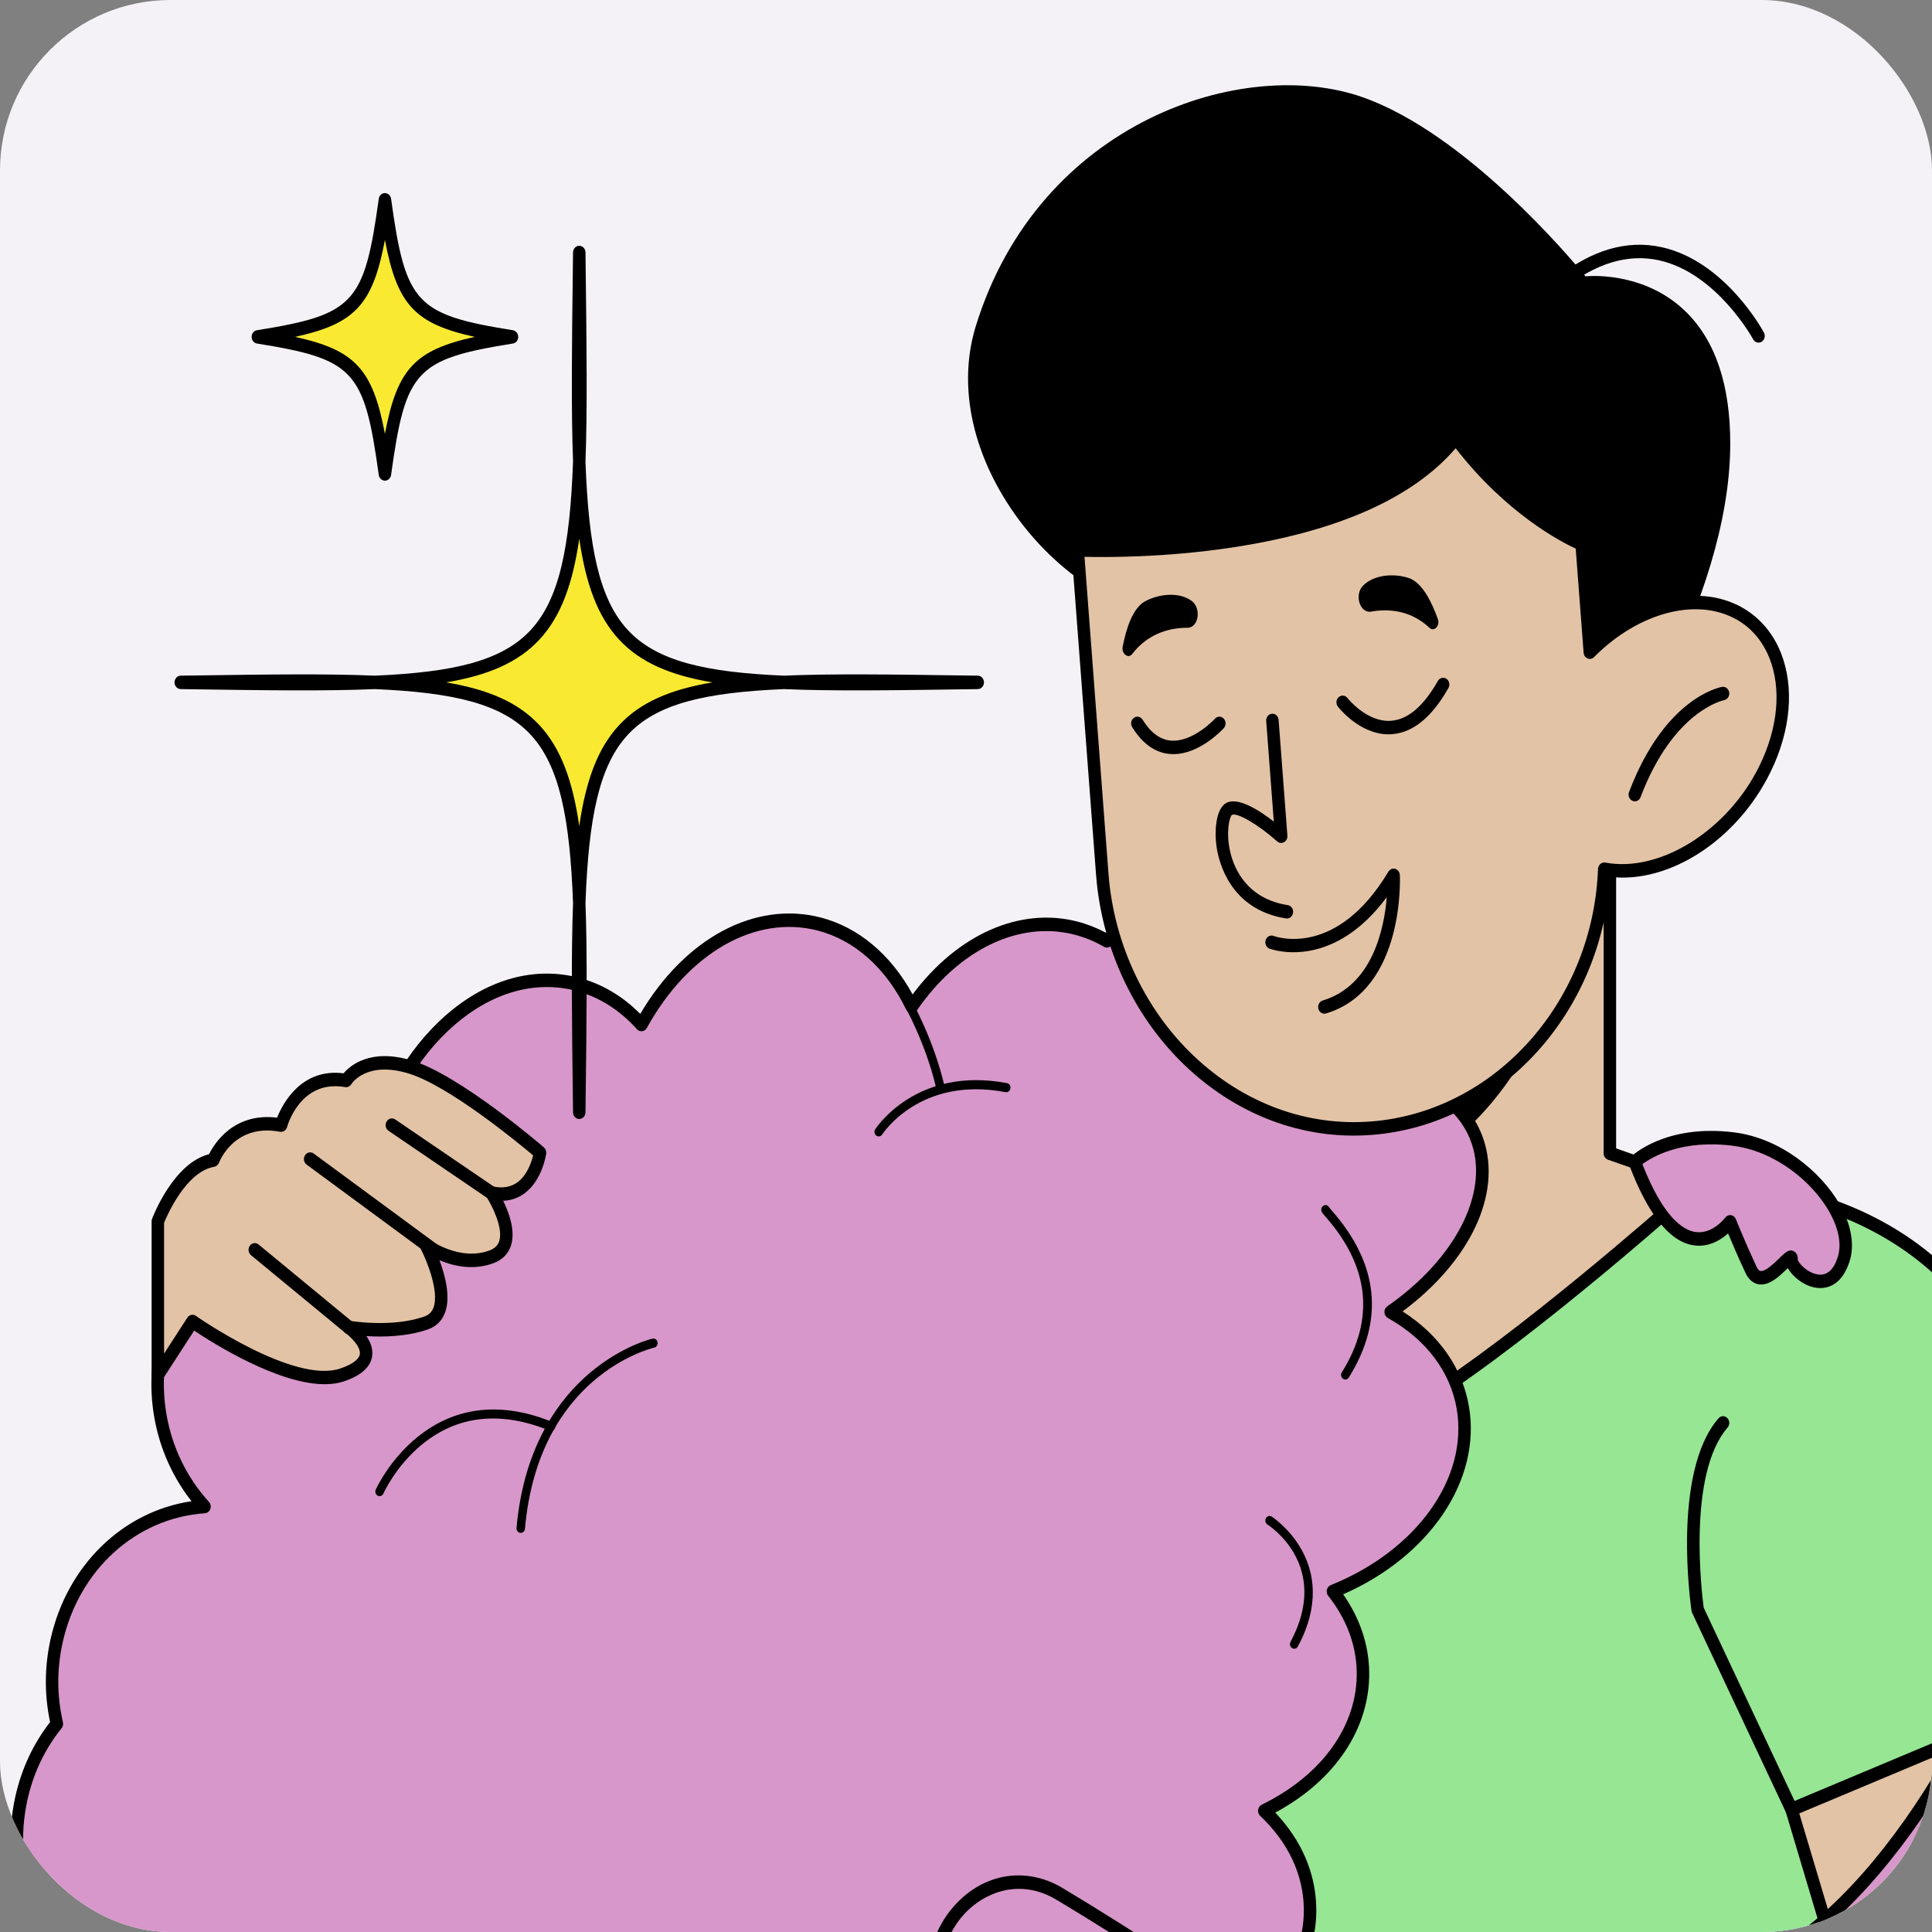 <svg width="68" height="68" viewBox="0 0 68 68" fill="none" xmlns="http://www.w3.org/2000/svg">
<rect x="0" y="0" width="68" height="68" fill="#808080" stroke="none"/>
<g clip-path="url(#clip0_101_5841)">
<g clip-path="url(#clip1_101_5841)">
<rect width="68" height="68" rx="6" fill="#F4F2F7"/>
</g>
<g style="mix-blend-mode:color-burn" clip-path="url(#clip2_101_5841)">
<path d="M84.346 93.973H-5.732C-5.732 93.973 -7.292 78.75 6.002 72.502C13.519 68.969 23.352 80.701 28.296 75.79C33.24 70.879 39.093 38.301 66.492 46.064C93.891 53.827 95.43 82.634 84.346 93.973Z" fill="#CFE8FD"/>
<path d="M84.347 94.21H-5.732C-5.844 94.21 -5.938 94.119 -5.95 93.999C-5.966 93.845 -7.374 78.53 5.914 72.285C9.737 70.488 14.195 72.573 18.127 74.411C22.055 76.248 25.765 77.982 28.148 75.616C29.243 74.528 30.397 72.016 31.859 68.836C36.852 57.972 45.211 39.788 66.548 45.835C73.135 47.701 78.577 50.865 82.721 55.238C86.357 59.073 88.932 63.848 90.167 69.045C92.374 78.33 90.096 88.417 84.498 94.145C84.457 94.186 84.403 94.21 84.347 94.21H84.347ZM-5.53 93.736H84.259C89.699 88.112 91.903 78.251 89.742 69.162C88.527 64.049 85.993 59.351 82.415 55.576C78.325 51.261 72.949 48.138 66.436 46.293C45.445 40.345 37.186 58.312 32.252 69.046C30.77 72.27 29.599 74.817 28.445 75.964C25.853 78.539 22.015 76.745 17.953 74.845C13.914 72.957 9.738 71.004 6.089 72.719C-6.061 78.429 -5.648 91.888 -5.53 93.736Z" fill="black"/>
<path d="M59.754 41.674C59.754 41.674 66.577 41.254 69.989 46.828L74.716 61.311L67.503 64.337L72.036 87.683H31.387L35.774 71.593H29.633L34.897 46.828C34.897 46.828 39.283 40.621 43.524 41.674C47.764 42.727 59.754 41.674 59.754 41.674Z" fill="#96E693"/>
<path d="M72.036 87.92H31.387C31.318 87.92 31.253 87.885 31.212 87.825C31.17 87.765 31.157 87.688 31.177 87.616L35.481 71.83H29.633C29.566 71.83 29.503 71.797 29.461 71.741C29.42 71.685 29.404 71.611 29.419 71.54L34.683 46.775C34.69 46.742 34.703 46.711 34.722 46.684C34.905 46.426 39.242 40.367 43.573 41.444C47.732 42.476 59.617 41.449 59.736 41.438C59.738 41.438 59.739 41.438 59.741 41.438C59.811 41.435 66.731 41.075 70.172 46.698C70.182 46.714 70.19 46.731 70.196 46.749L74.923 61.233C74.962 61.353 74.906 61.486 74.796 61.532L67.756 64.485L72.251 87.635C72.264 87.704 72.248 87.777 72.206 87.832C72.165 87.888 72.102 87.92 72.036 87.92L72.036 87.92ZM31.681 87.446H71.766L67.289 64.386C67.267 64.273 67.324 64.159 67.424 64.117L74.439 61.174L69.791 46.934C66.504 41.596 59.919 41.902 59.768 41.91C59.233 41.957 47.691 42.952 43.474 41.904C39.592 40.94 35.481 46.41 35.1 46.932L29.908 71.357H35.774C35.843 71.357 35.908 71.392 35.95 71.452C35.991 71.511 36.004 71.588 35.984 71.66L31.681 87.446H31.681Z" fill="black"/>
<path d="M56.196 27.573C56.196 27.573 60.66 21.237 60.68 15.648C60.702 9.338 55.709 9.969 55.709 9.969C55.709 9.969 51.748 5.026 47.928 3.659C44.108 2.292 36.798 4.29 34.556 11.546C33.217 15.878 37.236 21.149 41.713 21.668C45.743 22.135 56.196 27.573 56.196 27.573Z" fill="black"/>
<path d="M56.196 27.809C56.164 27.809 56.131 27.801 56.101 27.786C55.996 27.731 45.636 22.361 41.69 21.904C39.211 21.616 36.758 19.904 35.288 17.435C34.106 15.45 33.772 13.332 34.347 11.471C36.575 4.263 43.798 1.931 47.998 3.435C51.589 4.72 55.223 9.019 55.8 9.723C56.264 9.69 57.984 9.668 59.313 10.949C60.373 11.97 60.907 13.551 60.899 15.648C60.88 21.253 56.555 27.454 56.37 27.716C56.328 27.776 56.263 27.809 56.196 27.809L56.196 27.809ZM45.131 3.407C40.273 3.407 35.953 7.771 34.764 11.621C34.231 13.344 34.549 15.318 35.657 17.179C37.057 19.53 39.387 21.16 41.736 21.433C45.529 21.872 54.732 26.555 56.127 27.274C56.799 26.273 60.443 20.614 60.461 15.647C60.467 13.693 59.984 12.233 59.024 11.306C57.656 9.983 55.753 10.201 55.734 10.204C55.661 10.211 55.59 10.183 55.542 10.123C55.503 10.074 51.577 5.214 47.859 3.884C46.943 3.556 46.027 3.407 45.131 3.407V3.407Z" fill="black"/>
<path d="M56.662 30.095V40.592L59.754 41.674C59.754 41.674 54.106 46.762 50.178 49.265C46.834 51.396 42.569 49.146 42.071 44.991C41.894 43.518 41.838 42.443 41.838 42.443C42.5 41.605 42.863 40.539 42.863 39.438V33.415L56.662 30.095L56.662 30.095Z" fill="#E3C3A5"/>
<path d="M47.428 50.315C46.587 50.315 45.744 50.11 44.962 49.699C43.259 48.801 42.097 47.053 41.853 45.021C41.678 43.557 41.62 42.467 41.619 42.456C41.616 42.396 41.635 42.336 41.671 42.29C42.299 41.495 42.644 40.482 42.644 39.438V33.415C42.644 33.304 42.715 33.208 42.816 33.184L56.614 29.864C56.679 29.849 56.748 29.865 56.799 29.91C56.851 29.956 56.882 30.023 56.882 30.095V40.42L59.822 41.449C59.898 41.476 59.954 41.545 59.969 41.629C59.984 41.714 59.956 41.8 59.895 41.855C59.838 41.907 54.188 46.985 50.29 49.468C49.407 50.031 48.418 50.315 47.428 50.315ZM42.063 42.523C42.08 42.813 42.144 43.758 42.288 44.96C42.513 46.834 43.584 48.446 45.155 49.273C46.724 50.1 48.561 50.021 50.067 49.061C53.414 46.928 58.076 42.856 59.306 41.766L56.594 40.817C56.504 40.785 56.443 40.695 56.443 40.592V30.39L43.083 33.605V39.438C43.083 40.562 42.721 41.654 42.063 42.523L42.063 42.523Z" fill="black"/>
<path d="M42.863 37.791V41.049C42.863 41.049 48.883 43.789 52.993 37.791C52.993 37.791 47.972 41.16 42.863 37.791Z" fill="black"/>
<path d="M46.107 41.895C44.203 41.895 42.807 41.281 42.778 41.268C42.697 41.231 42.644 41.145 42.644 41.05V37.791C42.644 37.706 42.687 37.627 42.756 37.585C42.825 37.543 42.91 37.545 42.978 37.59C47.914 40.844 52.828 37.623 52.878 37.59C52.967 37.53 53.083 37.548 53.155 37.631C53.226 37.714 53.232 37.841 53.17 37.932C50.976 41.133 48.226 41.895 46.107 41.895H46.107ZM43.083 40.888C43.947 41.235 48.578 42.813 52.182 38.492C50.514 39.272 46.832 40.469 43.083 38.204V40.888Z" fill="black"/>
<path d="M38.959 33.115C38.621 32.919 38.26 32.768 37.878 32.668C35.772 32.12 33.574 33.272 32.091 35.428C31.38 33.964 30.255 32.893 28.841 32.525C26.495 31.914 24.036 33.414 22.578 36.061C21.952 35.367 21.187 34.868 20.311 34.64C17.236 33.839 13.968 36.66 13.01 40.94C12.876 41.542 12.796 42.14 12.763 42.727C12.715 42.713 12.668 42.698 12.62 42.685C9.546 41.885 6.452 43.924 5.71 47.241C5.228 49.394 5.857 51.555 7.198 53.026C4.758 53.192 2.598 55.045 1.994 57.743C1.771 58.742 1.788 59.742 2.002 60.674C1.417 61.399 0.979 62.281 0.756 63.279C0.152 65.977 1.291 68.689 3.392 70.038C1.576 70.687 0.103 72.3 -0.379 74.454C-1.121 77.77 0.77 81.108 3.844 81.908C3.892 81.921 3.94 81.93 3.989 81.942C3.77 82.48 3.588 83.051 3.453 83.653C2.496 87.933 4.212 92.052 7.286 92.852C8.162 93.081 9.054 93.013 9.904 92.703C10.083 95.777 11.636 98.321 13.983 98.933C15.396 99.301 16.851 98.901 18.103 97.948C18.511 100.597 19.979 102.704 22.085 103.252C22.468 103.352 22.853 103.395 23.236 103.387C24.685 107.294 28.072 109.546 30.957 108.446C32.614 107.815 33.755 106.21 34.21 104.197C35.651 104.591 36.966 104.399 37.837 103.521C39.236 102.11 39.078 99.347 37.647 96.678C39.17 96.671 40.509 96.091 41.337 94.924C42.824 92.829 42.191 89.517 39.998 86.926C40.929 86.515 41.68 85.846 42.134 84.93C43.029 83.127 42.558 80.824 41.113 78.866C42.389 78.518 43.426 77.756 43.997 76.606C44.748 75.092 44.535 73.224 43.59 71.504C45.158 70.438 46.138 68.881 46.109 67.164C46.088 65.859 45.487 64.671 44.499 63.734C46.613 62.702 48.006 60.884 47.972 58.84C47.955 57.801 47.569 56.836 46.915 56.012C49.962 54.786 51.925 52.15 51.489 49.555C51.245 48.108 50.299 46.933 48.946 46.177C51.349 44.507 52.658 42.125 52.009 40.181C51.605 38.971 50.516 38.153 49.067 37.794C49.514 35.779 49.177 33.789 47.969 32.412C45.867 30.014 41.9 30.351 38.959 33.115Z" fill="#D797CA"/>
<path d="M29.442 108.961C26.927 108.962 24.352 106.885 23.089 103.624C22.733 103.62 22.379 103.572 22.034 103.483C20.002 102.953 18.459 101 17.948 98.344C16.669 99.216 15.254 99.506 13.931 99.163C11.617 98.56 9.979 96.163 9.707 93.017C8.875 93.271 8.045 93.293 7.234 93.083C4.047 92.252 2.256 87.998 3.24 83.598C3.353 83.093 3.502 82.593 3.685 82.109C0.562 81.23 -1.353 77.797 -0.592 74.398C-0.142 72.386 1.151 70.766 2.905 69.981C0.907 68.474 -0.038 65.818 0.542 63.224C0.76 62.252 1.17 61.374 1.763 60.612C1.558 59.643 1.564 58.66 1.781 57.688C2.361 55.093 4.325 53.195 6.741 52.838C5.511 51.276 5.046 49.197 5.497 47.185C6.257 43.786 9.412 41.674 12.563 42.428C12.606 41.908 12.684 41.39 12.797 40.885C13.271 38.764 14.313 36.923 15.73 35.7C17.163 34.463 18.808 34.007 20.362 34.41C21.172 34.621 21.902 35.049 22.535 35.685C24.108 33.019 26.577 31.693 28.893 32.295C30.215 32.64 31.351 33.594 32.121 35C33.699 32.888 35.898 31.91 37.929 32.438C38.274 32.528 38.609 32.66 38.929 32.831C41.965 30.064 45.982 29.801 48.129 32.25C49.3 33.585 49.732 35.532 49.328 37.62C50.798 38.037 51.819 38.913 52.215 40.101C52.861 42.035 51.746 44.383 49.367 46.158C50.651 46.976 51.476 48.156 51.704 49.513C52.139 52.094 50.327 54.774 47.274 56.115C47.859 56.945 48.175 57.88 48.191 58.836C48.224 60.829 46.995 62.664 44.885 63.798C45.811 64.774 46.308 65.93 46.329 67.159C46.356 68.834 45.468 70.435 43.884 71.581C44.809 73.38 44.923 75.242 44.19 76.718C43.652 77.802 42.72 78.586 41.484 78.999C42.882 81.047 43.2 83.284 42.328 85.042C41.909 85.885 41.233 86.561 40.361 87.011C42.51 89.707 42.99 92.984 41.512 95.067C40.735 96.163 39.502 96.806 38.013 96.902C39.38 99.653 39.379 102.291 37.987 103.694C37.132 104.556 35.853 104.833 34.368 104.481C33.845 106.538 32.637 108.057 31.03 108.67C30.512 108.867 29.979 108.961 29.442 108.961L29.442 108.961ZM23.236 103.15C23.326 103.15 23.407 103.209 23.44 103.299C24.854 107.113 28.125 109.276 30.884 108.223C32.407 107.643 33.542 106.155 33.997 104.142C34.011 104.08 34.047 104.028 34.097 103.995C34.147 103.962 34.207 103.953 34.264 103.968C35.689 104.358 36.904 104.138 37.687 103.349C38.962 102.063 38.87 99.43 37.457 96.797C37.418 96.724 37.417 96.634 37.456 96.561C37.495 96.487 37.567 96.442 37.646 96.442C39.159 96.435 40.408 95.844 41.163 94.78C42.555 92.818 42.01 89.654 39.836 87.085C39.788 87.028 39.768 86.949 39.784 86.874C39.8 86.799 39.849 86.736 39.915 86.707C40.827 86.304 41.528 85.651 41.941 84.818C42.768 83.152 42.394 80.982 40.942 79.013C40.895 78.95 40.882 78.867 40.906 78.79C40.929 78.714 40.987 78.656 41.06 78.636C42.331 78.29 43.28 77.549 43.803 76.495C44.489 75.113 44.342 73.338 43.402 71.625C43.341 71.515 43.373 71.372 43.474 71.304C45.035 70.242 45.916 68.734 45.89 67.168C45.87 65.972 45.339 64.845 44.354 63.912C44.298 63.859 44.271 63.779 44.282 63.699C44.293 63.62 44.341 63.552 44.408 63.519C46.534 62.481 47.784 60.734 47.752 58.845C47.737 57.9 47.389 56.973 46.748 56.167C46.701 56.108 46.684 56.028 46.702 55.953C46.72 55.879 46.771 55.818 46.838 55.791C49.858 54.575 51.682 52.028 51.273 49.597C51.051 48.278 50.189 47.138 48.845 46.387C48.776 46.348 48.731 46.272 48.727 46.188C48.723 46.104 48.762 46.024 48.827 45.978C51.198 44.33 52.394 42.033 51.803 40.261C51.44 39.174 50.451 38.379 49.018 38.025C48.961 38.011 48.912 37.973 48.881 37.919C48.85 37.865 48.84 37.801 48.854 37.739C49.301 35.724 48.92 33.841 47.81 32.575C45.799 30.28 41.974 30.596 39.103 33.293C39.035 33.358 38.935 33.37 38.855 33.323C38.529 33.134 38.183 32.992 37.827 32.899C35.879 32.392 33.749 33.415 32.267 35.569C32.222 35.635 32.149 35.668 32.074 35.664C31.999 35.658 31.932 35.611 31.897 35.538C31.189 34.081 30.086 33.093 28.79 32.755C26.593 32.183 24.229 33.528 22.766 36.182C22.731 36.245 22.671 36.288 22.603 36.296C22.536 36.304 22.468 36.279 22.42 36.226C21.801 35.539 21.074 35.083 20.259 34.87C18.841 34.501 17.328 34.926 16.004 36.07C14.662 37.227 13.675 38.977 13.223 40.996C13.096 41.566 13.015 42.153 12.982 42.741C12.978 42.812 12.945 42.877 12.891 42.919C12.838 42.96 12.77 42.973 12.706 42.955L12.657 42.941C12.628 42.932 12.598 42.923 12.568 42.915C9.617 42.147 6.636 44.112 5.923 47.296C5.474 49.304 6.009 51.384 7.354 52.86C7.414 52.926 7.433 53.024 7.403 53.11C7.372 53.197 7.297 53.256 7.212 53.262C4.789 53.427 2.778 55.25 2.208 57.798C1.998 58.736 2 59.684 2.215 60.617C2.232 60.692 2.214 60.772 2.167 60.83C1.582 61.555 1.179 62.398 0.969 63.335C0.399 65.883 1.417 68.495 3.504 69.834C3.577 69.882 3.619 69.971 3.61 70.063C3.6 70.155 3.542 70.233 3.461 70.262C1.639 70.914 0.284 72.501 -0.166 74.509C-0.878 77.693 0.944 80.909 3.895 81.678C3.926 81.686 3.957 81.693 3.988 81.7L4.034 81.71C4.099 81.725 4.154 81.77 4.184 81.834C4.214 81.897 4.216 81.972 4.19 82.037C3.97 82.577 3.794 83.139 3.667 83.709C2.739 87.855 4.386 91.854 7.337 92.623C8.153 92.835 8.992 92.787 9.834 92.479C9.899 92.455 9.969 92.466 10.026 92.507C10.083 92.548 10.119 92.615 10.123 92.688C10.302 95.77 11.838 98.13 14.034 98.703C15.33 99.041 16.73 98.704 17.976 97.755C18.038 97.708 18.118 97.7 18.187 97.73C18.257 97.761 18.307 97.829 18.319 97.91C18.727 100.556 20.189 102.515 22.137 103.022C22.494 103.116 22.862 103.157 23.232 103.15H23.236L23.236 103.15Z" fill="black"/>
<path d="M47.35 48.555C47.322 48.555 47.293 48.546 47.267 48.527C47.199 48.478 47.181 48.378 47.227 48.304C48.391 46.437 48.205 44.602 46.674 42.848C46.571 42.73 46.532 42.686 46.514 42.633C46.486 42.549 46.526 42.456 46.603 42.426C46.675 42.396 46.755 42.432 46.788 42.505C46.805 42.529 46.842 42.57 46.892 42.627C48.531 44.505 48.727 46.476 47.474 48.484C47.446 48.53 47.398 48.555 47.35 48.555Z" fill="black"/>
<path d="M33.097 38.428C33.031 38.428 32.97 38.38 32.953 38.306C32.58 36.702 31.828 35.382 31.82 35.369C31.777 35.293 31.798 35.194 31.868 35.147C31.938 35.1 32.031 35.124 32.074 35.199C32.106 35.255 32.859 36.576 33.243 38.228C33.263 38.314 33.214 38.402 33.134 38.423C33.122 38.427 33.109 38.428 33.097 38.428Z" fill="black"/>
<path d="M30.928 39.999C30.899 39.999 30.87 39.99 30.845 39.972C30.776 39.922 30.758 39.822 30.804 39.748C30.818 39.726 32.24 37.514 35.442 38.123C35.523 38.138 35.578 38.222 35.563 38.31C35.549 38.397 35.473 38.455 35.39 38.44C32.376 37.866 31.065 39.908 31.052 39.928C31.023 39.974 30.976 39.999 30.928 39.999Z" fill="black"/>
<path d="M18.329 53.953C18.324 53.953 18.319 53.953 18.314 53.953C18.232 53.944 18.172 53.866 18.18 53.777C18.438 50.856 19.722 49.201 20.754 48.327C21.874 47.378 22.921 47.126 22.965 47.116C23.045 47.097 23.125 47.152 23.143 47.239C23.16 47.326 23.109 47.412 23.029 47.431C22.862 47.47 18.95 48.451 18.477 53.808C18.47 53.891 18.405 53.953 18.329 53.953H18.329Z" fill="black"/>
<path d="M13.36 52.66C13.339 52.66 13.317 52.655 13.296 52.644C13.222 52.606 13.19 52.51 13.225 52.43C13.243 52.388 15.104 48.282 19.448 50.052C19.525 50.084 19.564 50.176 19.535 50.26C19.505 50.343 19.419 50.385 19.342 50.353C17.624 49.654 16.119 49.814 14.868 50.828C13.933 51.587 13.499 52.558 13.495 52.568C13.47 52.626 13.416 52.66 13.36 52.66H13.36Z" fill="black"/>
<path d="M45.552 58.031C45.526 58.031 45.501 58.024 45.477 58.009C45.406 57.965 45.381 57.866 45.422 57.789C46.85 55.121 44.701 53.716 44.609 53.658C44.538 53.613 44.514 53.514 44.556 53.437C44.598 53.361 44.689 53.335 44.76 53.379C44.785 53.395 47.259 55.001 45.681 57.95C45.654 58.002 45.603 58.031 45.552 58.031Z" fill="black"/>
<path d="M73.894 59.139C73.894 59.139 80.419 74.513 74.961 80.427C69.502 86.341 51.273 89.339 51.273 89.339L38.806 89.623C38.806 89.623 37.671 89.024 38.402 87.762L36.428 86.184C36.428 86.184 35.676 84.055 37.233 84.37L38.695 84.528L37.671 83.503C37.671 83.503 36.724 81.57 38.987 82.083L40.303 82.478C40.303 82.478 39.609 80.624 40.961 80.939L44.553 82.517C44.553 82.517 43.374 81.255 43.739 80.663C44.105 80.072 44.621 80.101 45.64 80.782L48.2 81.847L58.581 77.482L66.139 74.012L63.057 63.686L73.894 59.139H73.894Z" fill="#E3C3A5"/>
<path d="M38.806 89.859C38.773 89.859 38.74 89.851 38.71 89.835C38.687 89.823 38.145 89.531 37.983 88.919C37.892 88.575 37.937 88.209 38.116 87.828L36.298 86.375C36.264 86.348 36.238 86.311 36.224 86.269C36.178 86.14 35.793 84.996 36.244 84.413C36.459 84.136 36.805 84.043 37.273 84.138L38.068 84.223L37.522 83.676C37.504 83.658 37.489 83.637 37.477 83.614C37.431 83.52 37.039 82.682 37.417 82.14C37.683 81.76 38.212 81.666 39.032 81.852L39.974 82.133C39.891 81.763 39.842 81.247 40.089 80.93C40.28 80.685 40.589 80.61 41.008 80.708C41.02 80.711 41.032 80.715 41.044 80.721L43.82 81.939C43.535 81.489 43.308 80.934 43.557 80.532C44.099 79.655 44.925 80.029 45.738 80.569L48.2 81.593L58.501 77.262L65.869 73.879L62.849 63.758C62.813 63.639 62.87 63.511 62.978 63.465L73.814 58.919C73.922 58.874 74.045 58.927 74.094 59.041C74.11 59.08 75.745 62.96 76.688 67.514C77.965 73.679 77.436 78.08 75.116 80.594C72.824 83.077 68.117 85.343 61.126 87.33C55.935 88.805 51.352 89.566 51.306 89.573L38.811 89.859H38.806L38.806 89.859ZM36.612 86.037L38.533 87.572C38.625 87.645 38.649 87.783 38.588 87.887C38.397 88.218 38.335 88.52 38.404 88.785C38.489 89.114 38.757 89.316 38.861 89.385L51.269 89.103C51.422 89.076 69.46 86.051 74.805 80.26C76.323 78.616 77.807 75.088 76.26 67.617C75.45 63.702 74.123 60.294 73.778 59.442L63.329 63.826L66.347 73.94C66.382 74.056 66.329 74.182 66.225 74.23L58.666 77.7L48.28 82.067C48.229 82.089 48.172 82.089 48.121 82.068L45.561 81.003C45.548 80.997 45.536 80.991 45.525 80.983C44.4 80.232 44.133 80.453 43.922 80.795C43.741 81.087 44.284 81.895 44.708 82.349C44.782 82.429 44.794 82.553 44.736 82.648C44.678 82.741 44.568 82.779 44.471 82.736L40.897 81.167C40.729 81.13 40.519 81.114 40.425 81.235C40.247 81.463 40.403 82.111 40.507 82.389C40.538 82.473 40.522 82.568 40.467 82.635C40.411 82.703 40.325 82.73 40.245 82.706L38.928 82.311C38.332 82.177 37.915 82.216 37.768 82.425C37.599 82.666 37.761 83.16 37.85 83.359L38.844 84.355C38.913 84.424 38.933 84.533 38.895 84.626C38.856 84.718 38.767 84.775 38.673 84.764L37.211 84.606C36.892 84.542 36.687 84.58 36.581 84.716C36.355 85.008 36.516 85.728 36.612 86.037V86.037Z" fill="black"/>
<path d="M60.63 21.343C59.134 20.89 57.317 21.579 55.956 22.954L55.668 19.146C55.668 19.146 53.309 18.187 51.241 15.412C47.75 19.843 37.933 19.354 37.933 19.354L38.796 30.763C39.198 36.085 43.574 40.212 48.499 39.688C52.926 39.217 56.286 35.286 56.464 30.593C58.478 30.973 60.946 29.463 62.122 27.062C63.364 24.53 62.696 21.969 60.63 21.343Z" fill="#E3C3A5"/>
<path d="M47.65 39.97C45.572 39.97 43.561 39.177 41.911 37.691C39.994 35.964 38.778 33.446 38.577 30.782L37.714 19.373C37.709 19.305 37.731 19.238 37.775 19.189C37.819 19.14 37.879 19.112 37.943 19.117C38.039 19.121 47.693 19.549 51.074 15.259C51.117 15.206 51.178 15.176 51.244 15.176C51.31 15.177 51.371 15.209 51.412 15.264C53.415 17.951 55.722 18.915 55.746 18.925C55.825 18.957 55.88 19.035 55.887 19.127L56.139 22.466C57.545 21.22 59.291 20.69 60.689 21.115C61.607 21.393 62.315 22.055 62.682 22.978C63.163 24.188 63.03 25.717 62.316 27.173C61.144 29.566 58.756 31.11 56.67 30.863C56.373 35.584 52.91 39.456 48.521 39.923C48.23 39.954 47.939 39.969 47.65 39.969V39.97ZM38.171 19.598L39.014 30.744C39.206 33.282 40.364 35.682 42.192 37.327C43.981 38.939 46.215 39.692 48.478 39.452C52.731 38.999 56.071 35.187 56.245 30.583C56.248 30.515 56.278 30.451 56.327 30.409C56.376 30.366 56.44 30.348 56.502 30.36C58.429 30.722 60.813 29.227 61.928 26.952C62.58 25.623 62.707 24.243 62.279 23.165C61.96 22.364 61.37 21.813 60.571 21.571C59.204 21.158 57.452 21.768 56.106 23.127C56.045 23.189 55.956 23.208 55.877 23.175C55.799 23.142 55.744 23.064 55.738 22.973L55.46 19.31C54.944 19.072 53.019 18.077 51.234 15.777C49.717 17.542 47.052 18.72 43.308 19.279C40.958 19.63 38.87 19.616 38.171 19.598Z" fill="black"/>
<path d="M57.54 28.204C57.513 28.204 57.485 28.198 57.458 28.186C57.345 28.137 57.291 27.999 57.337 27.878C58.592 24.559 60.529 24.19 60.611 24.176C60.732 24.154 60.843 24.244 60.862 24.373C60.881 24.501 60.8 24.622 60.681 24.643C60.663 24.647 58.898 25.004 57.743 28.056C57.709 28.148 57.627 28.204 57.54 28.204Z" fill="black"/>
<path d="M48.261 21.527C48.773 21.434 49.604 21.429 50.317 22.1C50.477 22.25 50.691 22.023 50.608 21.79C50.388 21.171 50.047 20.495 49.579 20.343C49.019 20.161 48.332 20.243 47.97 20.618C47.658 20.941 47.869 21.598 48.261 21.527L48.261 21.527Z" fill="black"/>
<path d="M41.79 22.096C41.272 22.094 40.45 22.235 39.847 23.021C39.713 23.197 39.467 23.011 39.514 22.767C39.638 22.117 39.873 21.39 40.312 21.159C40.837 20.881 41.527 20.843 41.941 21.149C42.297 21.413 42.188 22.098 41.79 22.096L41.79 22.096Z" fill="black"/>
<path d="M45.294 32.328C45.284 32.328 45.273 32.327 45.262 32.326C43.296 32.015 42.897 30.332 42.822 29.823C42.728 29.188 42.814 28.447 43.162 28.261C43.575 28.038 44.333 28.527 44.834 28.918L44.566 25.377C44.556 25.247 44.646 25.132 44.767 25.122C44.888 25.109 44.993 25.208 45.003 25.338L45.312 29.413C45.319 29.508 45.273 29.598 45.194 29.642C45.117 29.686 45.022 29.675 44.953 29.615C44.285 29.021 43.54 28.584 43.358 28.684C43.272 28.755 43.139 29.306 43.302 29.994C43.444 30.593 43.897 31.632 45.326 31.858C45.446 31.877 45.529 31.997 45.511 32.126C45.495 32.244 45.401 32.328 45.294 32.328L45.294 32.328Z" fill="black"/>
<path d="M46.614 35.679C46.518 35.679 46.43 35.611 46.403 35.506C46.37 35.38 46.438 35.249 46.555 35.214C48.307 34.686 48.719 32.686 48.81 31.576C47.879 32.835 46.906 33.289 46.214 33.44C45.334 33.633 44.707 33.398 44.681 33.388C44.567 33.344 44.507 33.208 44.548 33.085C44.589 32.962 44.714 32.898 44.828 32.942C44.917 32.975 47.038 33.729 48.867 30.68C48.918 30.594 49.014 30.553 49.107 30.579C49.198 30.605 49.264 30.692 49.27 30.794C49.272 30.834 49.465 34.828 46.673 35.67C46.653 35.676 46.633 35.679 46.614 35.679Z" fill="black"/>
<path d="M48.872 25.846C47.858 25.846 47.122 24.913 47.089 24.871C47.012 24.772 47.024 24.622 47.116 24.539C47.209 24.454 47.347 24.467 47.425 24.567C47.432 24.576 48.118 25.442 48.975 25.368C49.56 25.32 50.109 24.849 50.607 23.968C50.67 23.857 50.804 23.822 50.908 23.89C51.011 23.958 51.044 24.103 50.981 24.215C50.404 25.234 49.74 25.781 49.005 25.84C48.96 25.844 48.916 25.846 48.872 25.846Z" fill="black"/>
<path d="M41.301 26.543C41.252 26.543 41.204 26.541 41.155 26.536C40.643 26.484 40.203 26.167 39.849 25.592C39.782 25.483 39.81 25.336 39.911 25.264C40.011 25.191 40.148 25.221 40.215 25.33C40.492 25.78 40.822 26.027 41.195 26.065C41.986 26.14 42.753 25.305 42.76 25.297C42.845 25.203 42.984 25.201 43.07 25.292C43.157 25.383 43.159 25.533 43.075 25.627C43.039 25.666 42.237 26.543 41.301 26.543L41.301 26.543Z" fill="black"/>
<path d="M5.556 48.394V42.99C5.556 42.99 6.287 41.044 7.505 40.834C7.505 40.834 8.09 39.262 9.893 39.601C9.893 39.601 10.413 37.717 12.184 38.03C12.184 38.03 12.764 37.053 14.424 37.55C16.083 38.047 19.008 40.571 19.008 40.571C19.008 40.571 18.764 42.306 17.302 41.99C17.302 41.99 18.471 43.796 17.302 44.234C16.132 44.672 14.996 43.831 14.996 43.831C14.996 43.831 16.199 46.144 14.996 46.565C13.793 46.986 12.282 46.723 12.282 46.723C12.282 46.723 13.793 47.803 12.038 48.394C10.283 48.984 6.774 46.512 6.774 46.512L5.556 48.394Z" fill="#E3C3A5"/>
<path d="M11.429 48.72C9.782 48.72 7.493 47.274 6.834 46.833L5.735 48.529C5.681 48.614 5.581 48.65 5.49 48.62C5.398 48.588 5.336 48.497 5.336 48.394V42.989C5.336 42.959 5.342 42.929 5.352 42.901C5.383 42.819 6.101 40.942 7.357 40.624C7.544 40.249 8.228 39.148 9.752 39.339C9.949 38.844 10.604 37.589 12.092 37.777C12.329 37.498 13.04 36.891 14.483 37.322C16.166 37.826 19.024 40.282 19.145 40.386C19.206 40.439 19.236 40.523 19.224 40.606C19.219 40.643 19.089 41.528 18.476 41.991C18.252 42.161 17.995 42.252 17.71 42.264C17.912 42.673 18.145 43.307 17.991 43.819C17.901 44.12 17.688 44.34 17.374 44.458C16.647 44.73 15.944 44.557 15.468 44.355C15.668 44.889 15.866 45.643 15.667 46.191C15.562 46.482 15.353 46.689 15.063 46.79C14.315 47.052 13.466 47.062 12.897 47.027C13.032 47.224 13.133 47.465 13.099 47.724C13.048 48.113 12.713 48.415 12.103 48.62C11.897 48.689 11.67 48.72 11.429 48.72L11.429 48.72ZM6.774 46.276C6.815 46.276 6.857 46.288 6.894 46.314C6.928 46.339 10.336 48.718 11.973 48.168C12.394 48.026 12.64 47.845 12.665 47.658C12.699 47.397 12.34 47.048 12.16 46.92C12.074 46.858 12.04 46.74 12.077 46.637C12.115 46.533 12.214 46.47 12.316 46.489C12.331 46.492 13.791 46.738 14.928 46.34C15.095 46.282 15.2 46.179 15.259 46.019C15.469 45.44 15.002 44.327 14.804 43.947C14.755 43.851 14.773 43.731 14.848 43.657C14.923 43.583 15.036 43.574 15.12 43.636C15.13 43.643 16.182 44.403 17.23 44.011C17.414 43.942 17.526 43.832 17.574 43.674C17.717 43.2 17.296 42.396 17.122 42.126C17.071 42.047 17.069 41.942 17.118 41.861C17.167 41.78 17.257 41.739 17.345 41.758C17.692 41.833 17.987 41.782 18.222 41.606C18.562 41.35 18.71 40.89 18.764 40.665C18.226 40.213 15.787 38.204 14.365 37.778C12.899 37.338 12.388 38.126 12.367 38.159C12.319 38.236 12.233 38.276 12.149 38.263C10.586 37.985 10.123 39.599 10.104 39.668C10.072 39.784 9.966 39.854 9.856 39.834C8.258 39.532 7.73 40.866 7.708 40.923C7.679 40.999 7.615 41.054 7.54 41.067C6.55 41.238 5.885 42.768 5.775 43.038V47.642L6.594 46.377C6.637 46.311 6.705 46.276 6.774 46.276L6.774 46.276Z" fill="black"/>
<path d="M17.302 42.227C17.262 42.227 17.221 42.215 17.185 42.19L13.675 39.801C13.573 39.731 13.542 39.585 13.607 39.475C13.672 39.364 13.807 39.331 13.91 39.401L17.419 41.791C17.521 41.86 17.552 42.006 17.487 42.117C17.446 42.188 17.374 42.227 17.302 42.227Z" fill="black"/>
<path d="M15.254 44.227C15.211 44.227 15.168 44.213 15.13 44.185L10.793 40.991C10.693 40.917 10.667 40.77 10.736 40.662C10.804 40.554 10.941 40.526 11.04 40.6L15.378 43.794C15.478 43.868 15.503 44.015 15.435 44.123C15.393 44.191 15.324 44.227 15.254 44.227Z" fill="black"/>
<path d="M12.281 46.959C12.235 46.959 12.188 46.944 12.148 46.911L8.834 44.178C8.738 44.099 8.719 43.95 8.793 43.846C8.866 43.742 9.004 43.722 9.101 43.802L12.415 46.535C12.511 46.614 12.53 46.762 12.456 46.866C12.413 46.927 12.348 46.959 12.281 46.959Z" fill="black"/>
<path d="M63.057 63.923C62.977 63.923 62.9 63.875 62.861 63.793L59.558 56.767C59.548 56.745 59.541 56.722 59.537 56.698C59.508 56.499 58.837 51.818 60.486 49.92C60.569 49.825 60.707 49.82 60.795 49.91C60.884 49.999 60.888 50.149 60.806 50.244C59.373 51.893 59.906 56.152 59.965 56.587L63.253 63.579C63.308 63.696 63.264 63.838 63.156 63.897C63.124 63.914 63.091 63.923 63.057 63.923L63.057 63.923Z" fill="black"/>
<path d="M37.297 66.661C34.679 65.092 31.805 68.272 33.337 71.049C33.358 71.087 33.379 71.126 33.402 71.165C35.628 75.042 55.145 78.894 62.532 74.963C69.919 71.032 74.156 59.018 74.01 57.092C74.01 57.092 74.716 55.521 73.965 54.205C74.278 53.037 73.864 51.232 72.109 51.48C69.477 50.276 72.475 53.694 70.671 56.534C70.891 58.426 66.713 66.997 61.801 69.206C56.889 71.414 45.561 71.937 41.573 69.349C39.719 68.145 38.333 67.282 37.297 66.661H37.297Z" fill="#D797CA"/>
<path d="M53.508 76.85C51.199 76.85 48.661 76.644 46 76.226C40.556 75.37 34.491 73.511 33.215 71.289L33.148 71.169C32.4 69.813 32.577 68.202 33.599 67.065C34.626 65.924 36.119 65.684 37.404 66.455C38.572 67.154 40.012 68.06 41.686 69.147C45.575 71.669 56.769 71.211 61.717 68.987C66.589 66.796 70.657 58.319 70.454 56.563C70.447 56.506 70.46 56.448 70.491 56.4C71.332 55.075 71.065 53.624 70.87 52.565C70.742 51.873 70.65 51.373 70.94 51.118C71.162 50.923 71.512 50.957 72.141 51.238C73.01 51.135 73.515 51.512 73.785 51.852C74.297 52.495 74.363 53.459 74.2 54.17C74.858 55.429 74.355 56.834 74.232 57.138C74.289 59.298 70.012 71.247 62.629 75.175C60.55 76.281 57.345 76.85 53.508 76.85ZM35.865 66.481C35.055 66.481 34.356 66.903 33.914 67.395C33.245 68.138 32.742 69.509 33.525 70.928L33.588 71.04C35.73 74.77 55.124 78.641 62.435 74.751C69.735 70.866 73.937 59.03 73.791 57.112C73.788 57.07 73.796 57.028 73.813 56.99C73.819 56.975 74.456 55.516 73.778 54.329C73.745 54.272 73.737 54.203 73.754 54.139C73.909 53.563 73.88 52.698 73.452 52.16C73.153 51.783 72.71 51.633 72.138 51.715C72.098 51.721 72.06 51.714 72.024 51.698C71.341 51.385 71.221 51.481 71.217 51.485C71.132 51.56 71.233 52.109 71.3 52.473C71.495 53.533 71.789 55.126 70.897 56.596C71.023 58.905 66.725 67.248 61.885 69.424C56.853 71.686 45.44 72.135 41.46 69.552C39.791 68.468 38.354 67.565 37.191 66.868C36.733 66.594 36.284 66.481 35.865 66.481Z" fill="black"/>
<path d="M61.894 12.06C61.819 12.06 61.745 12.018 61.705 11.942C61.692 11.919 60.425 9.611 58.395 9.163C57.3 8.922 56.167 9.261 55.031 10.173C54.934 10.251 54.796 10.229 54.724 10.124C54.652 10.02 54.672 9.871 54.769 9.794C56.011 8.797 57.261 8.43 58.486 8.7C60.71 9.193 62.029 11.602 62.084 11.705C62.145 11.818 62.109 11.963 62.004 12.028C61.97 12.05 61.932 12.06 61.894 12.06L61.894 12.06Z" fill="black"/>
<path d="M57.54 40.899C57.54 40.899 58.653 39.803 60.992 40.089C63.332 40.375 65.379 42.793 64.892 44.318C64.404 45.843 63.026 44.739 63.057 44.318C63.088 43.898 62.065 45.633 61.626 44.686C61.187 43.74 60.895 43.004 60.895 43.004C60.895 43.004 59.206 45.315 57.54 40.899Z" fill="#D797CA"/>
<path d="M64.069 45.335C63.979 45.335 63.901 45.323 63.841 45.31C63.46 45.224 63.089 44.932 62.925 44.632C62.925 44.632 62.924 44.633 62.924 44.633C62.646 44.905 62.267 45.28 61.878 45.199C61.748 45.173 61.564 45.081 61.43 44.792C61.164 44.219 60.95 43.718 60.823 43.412C60.572 43.637 60.144 43.912 59.606 43.83C58.764 43.702 58 42.745 57.337 40.988C57.303 40.897 57.325 40.791 57.392 40.724C57.441 40.677 58.605 39.559 61.017 39.853C62.693 40.058 64.089 41.255 64.729 42.35C65.156 43.08 65.287 43.806 65.099 44.395C64.847 45.182 64.387 45.335 64.069 45.335H64.069ZM63.03 44.012C63.065 44.012 63.101 44.022 63.138 44.042C63.185 44.066 63.29 44.144 63.276 44.337C63.289 44.439 63.609 44.815 64.005 44.859C64.316 44.895 64.542 44.686 64.684 44.241C64.828 43.79 64.713 43.209 64.358 42.603C63.774 41.603 62.498 40.511 60.968 40.324C59.172 40.103 58.14 40.727 57.807 40.976C58.53 42.815 59.213 43.29 59.665 43.361C60.269 43.458 60.719 42.862 60.723 42.856C60.771 42.792 60.848 42.758 60.924 42.77C61.001 42.781 61.066 42.834 61.097 42.911C61.099 42.918 61.392 43.652 61.822 44.581C61.865 44.673 61.911 44.725 61.959 44.734C62.13 44.771 62.455 44.453 62.629 44.283C62.788 44.127 62.905 44.012 63.03 44.012Z" fill="black"/>
<path d="M34.413 24.018C20.046 23.814 20.199 23.649 20.388 39.148C20.577 23.649 20.73 23.814 6.363 24.018C20.73 24.221 20.577 24.387 20.388 8.887C20.199 24.387 20.046 24.221 34.413 24.018Z" fill="#F9EA31"/>
<path d="M20.388 39.385C20.268 39.385 20.17 39.281 20.169 39.151L20.163 38.66C20.128 35.887 20.101 33.626 20.169 31.782C20.058 28.79 19.692 26.954 18.679 25.861C17.666 24.769 15.964 24.373 13.19 24.254C11.481 24.328 9.386 24.298 6.816 24.261L6.36 24.254C6.24 24.253 6.143 24.147 6.143 24.018C6.143 23.888 6.24 23.783 6.36 23.781L6.815 23.775C9.385 23.738 11.481 23.708 13.191 23.781C15.964 23.662 17.666 23.267 18.679 22.174C19.692 21.081 20.058 19.245 20.169 16.253C20.101 14.409 20.128 12.149 20.163 9.376L20.169 8.884C20.17 8.755 20.268 8.651 20.388 8.651C20.508 8.651 20.606 8.755 20.607 8.884L20.613 9.375C20.647 12.148 20.675 14.409 20.607 16.253C20.717 19.245 21.084 21.081 22.097 22.174C23.11 23.267 24.812 23.662 27.585 23.781C29.295 23.708 31.39 23.738 33.961 23.775L34.416 23.781C34.536 23.783 34.632 23.888 34.632 24.018C34.632 24.147 34.536 24.253 34.416 24.254L33.96 24.261C31.39 24.298 29.294 24.328 27.585 24.254C24.811 24.373 23.11 24.768 22.097 25.861C21.084 26.954 20.717 28.789 20.607 31.782C20.675 33.627 20.647 35.887 20.613 38.66L20.607 39.151C20.606 39.281 20.508 39.385 20.388 39.385L20.388 39.385ZM15.7 24.018C17.191 24.267 18.244 24.723 18.989 25.527C19.734 26.331 20.156 27.466 20.388 29.075C20.62 27.466 21.041 26.331 21.787 25.527C22.532 24.723 23.585 24.267 25.075 24.018C23.584 23.767 22.532 23.312 21.787 22.508C21.041 21.704 20.62 20.569 20.388 18.961C20.156 20.569 19.734 21.704 18.989 22.508C18.244 23.312 17.191 23.768 15.7 24.018Z" fill="black"/>
<path d="M18.02 11.857C14.496 12.423 14.072 12.881 13.548 16.682C13.024 12.881 12.599 12.423 9.076 11.857C12.599 11.292 13.024 10.834 13.548 7.033C14.072 10.834 14.496 11.292 18.02 11.857Z" fill="#F9EA31"/>
<path d="M13.548 16.918C13.439 16.918 13.347 16.832 13.331 16.716C12.823 13.029 12.462 12.64 9.044 12.091C8.936 12.074 8.857 11.974 8.857 11.857C8.857 11.74 8.936 11.64 9.044 11.623C12.462 11.075 12.823 10.686 13.331 6.998C13.347 6.882 13.439 6.796 13.548 6.796C13.657 6.796 13.749 6.882 13.765 6.998C14.273 10.686 14.634 11.075 18.052 11.623C18.16 11.64 18.239 11.74 18.239 11.857C18.239 11.975 18.16 12.074 18.052 12.091C14.634 12.64 14.273 13.029 13.765 16.716C13.749 16.832 13.657 16.918 13.548 16.918ZM10.384 11.857C12.496 12.319 13.12 12.992 13.548 15.271C13.976 12.992 14.6 12.319 16.712 11.857C14.6 11.396 13.976 10.723 13.548 8.444C13.12 10.723 12.496 11.396 10.384 11.857Z" fill="black"/>
</g>
</g>
<defs>
<clipPath id="clip0_101_5841">
<rect width="68" height="68" rx="6" fill="white"/>
</clipPath>
<clipPath id="clip1_101_5841">
<rect width="68" height="68" fill="white"/>
</clipPath>
<clipPath id="clip2_101_5841">
<rect width="97" height="105.961" fill="white" transform="translate(-6 3)"/>
</clipPath>
</defs>
</svg>

